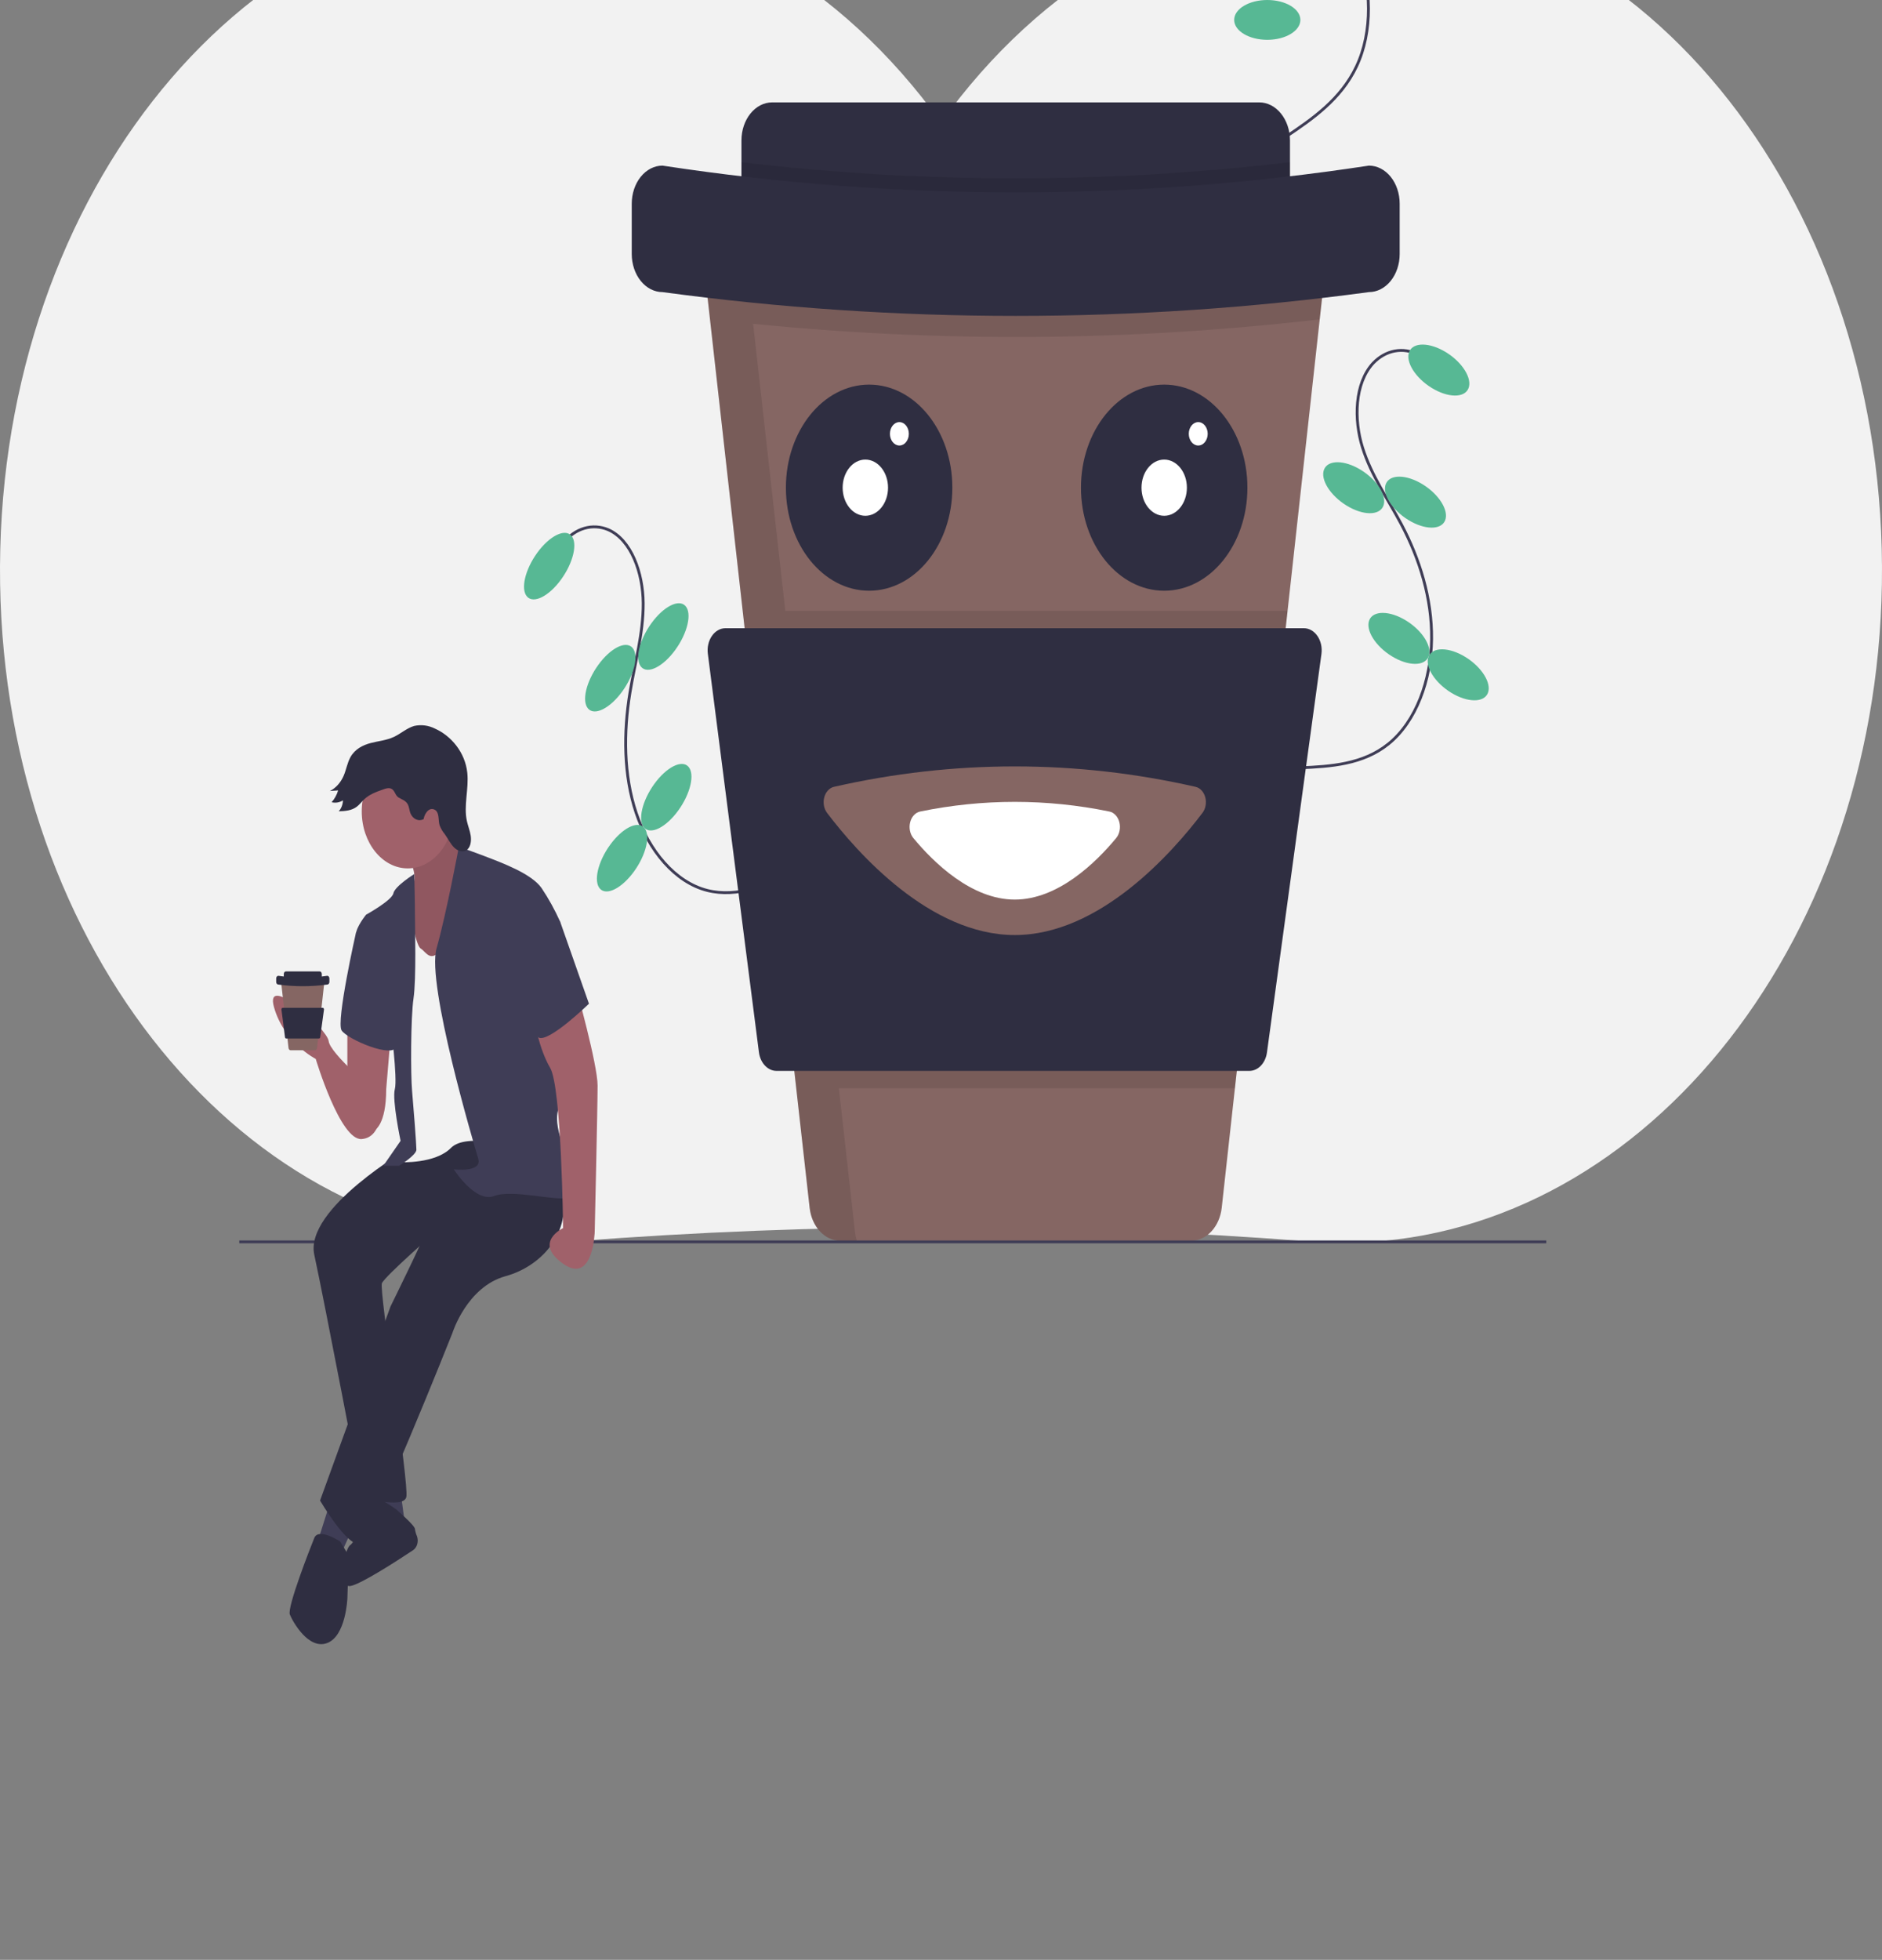 <svg width="663" height="690" viewBox="0 0 663 690" fill="none" xmlns="http://www.w3.org/2000/svg">
<rect x="0" y="0" width="663" height="690" fill="#808080" stroke="none"/>
<g clip-path="url(#clip0)">
<path d="M473.981 -35.798C417.352 -36.12 366.457 -5.541 331.5 43.176C296.543 -5.541 245.648 -36.12 189.019 -35.798C82.683 -35.193 -2.065 73.143 0.038 205.639C2.078 334.143 86.303 437.532 189.905 437.532C193.924 437.532 197.913 437.378 201.872 437.069C288.206 430.375 374.794 430.375 461.128 437.069C465.085 437.376 469.074 437.53 473.095 437.532C576.697 437.532 660.922 334.143 662.962 205.639C665.065 73.143 580.317 -35.193 473.981 -35.798Z" fill="#F2F2F2"/>
<path d="M438.033 -105C435.193 -104.801 432.453 -103.628 430.122 -101.61C427.79 -99.593 425.959 -96.811 424.833 -93.578C421.533 -83.704 425.783 -72.106 432.162 -64.906C438.542 -57.706 446.737 -53.59 454.183 -48.181C464.185 -40.915 473.172 -30.828 478.176 -17.881C483.18 -4.934 483.713 11.104 477.83 23.474C472.371 34.954 462.443 41.825 452.975 48.163" stroke="#3F3D56" stroke-miterlimit="10"/>
<path d="M446.442 14.018C452.882 14.018 458.103 10.88 458.103 7.009C458.103 3.138 452.882 0 446.442 0C440.002 0 434.781 3.138 434.781 7.009C434.781 10.88 440.002 14.018 446.442 14.018Z" fill="#57B894"/>
<path d="M499.655 124.896C497.04 123.512 494.164 123.057 491.351 123.582C488.538 124.107 485.899 125.591 483.729 127.869C477.227 134.899 476.869 147.626 479.999 157.585C483.128 167.544 488.992 175.737 493.72 184.679C500.07 196.688 504.499 210.666 504.333 225.017C504.166 239.368 498.884 254.028 489.173 261.874C480.159 269.156 468.799 269.851 458.041 270.321" stroke="#3F3D56" stroke-miterlimit="10"/>
<path d="M517.326 136.704C518.716 133.236 515.166 127.553 509.397 124.011C503.627 120.47 497.824 120.41 496.433 123.878C495.043 127.345 498.593 133.028 504.363 136.57C510.132 140.112 515.936 140.171 517.326 136.704Z" fill="#57B894"/>
<path d="M509.1 183.202C510.49 179.735 506.94 174.052 501.171 170.51C495.402 166.968 489.598 166.909 488.208 170.376C486.818 173.844 490.368 179.527 496.137 183.069C501.906 186.61 507.71 186.67 509.1 183.202Z" fill="#57B894"/>
<path d="M487.334 178.124C488.724 174.656 485.174 168.974 479.405 165.432C473.635 161.89 467.832 161.83 466.442 165.298C465.051 168.766 468.601 174.449 474.371 177.99C480.14 181.532 485.944 181.592 487.334 178.124Z" fill="#57B894"/>
<path d="M503.262 231.167C504.653 227.699 501.103 222.017 495.333 218.475C489.564 214.933 483.76 214.873 482.37 218.341C480.98 221.809 484.53 227.491 490.299 231.033C496.069 234.575 501.872 234.635 503.262 231.167Z" fill="#57B894"/>
<path d="M524.155 243.993C525.545 240.525 521.995 234.843 516.226 231.301C510.456 227.759 504.653 227.699 503.262 231.167C501.872 234.635 505.422 240.317 511.192 243.859C516.961 247.401 522.765 247.461 524.155 243.993Z" fill="#57B894"/>
<path d="M198.569 190.999C200.587 188.517 203.123 186.78 205.894 185.982C208.665 185.184 211.561 185.357 214.257 186.482C222.397 190.043 226.528 201.707 226.592 212.392C226.656 223.077 223.652 233.372 221.927 243.842C219.61 257.904 219.665 272.919 224.103 286.179C228.541 299.439 237.825 310.648 249.191 313.5C259.74 316.147 270.505 311.601 280.642 307.12" stroke="#3F3D56" stroke-miterlimit="10"/>
<path d="M197.679 203.999C201.983 198.071 203.586 191.167 201.259 188.58C198.933 185.993 193.557 188.701 189.253 194.63C184.949 200.558 183.346 207.461 185.672 210.048C187.999 212.636 193.375 209.927 197.679 203.999Z" fill="#57B894"/>
<path d="M219.2 243.45C223.504 237.522 225.107 230.618 222.781 228.031C220.454 225.444 215.078 228.152 210.774 234.081C206.47 240.009 204.867 246.912 207.194 249.5C209.52 252.087 214.896 249.378 219.2 243.45Z" fill="#57B894"/>
<path d="M237.912 228.782C242.216 222.854 243.819 215.95 241.493 213.363C239.166 210.776 233.79 213.484 229.486 219.413C225.182 225.341 223.579 232.244 225.905 234.832C228.232 237.419 233.608 234.71 237.912 228.782Z" fill="#57B894"/>
<path d="M238.94 285.355C243.244 279.426 244.847 272.523 242.52 269.936C240.194 267.349 234.818 270.057 230.514 275.985C226.21 281.914 224.607 288.817 226.933 291.404C229.26 293.992 234.636 291.283 238.94 285.355Z" fill="#57B894"/>
<path d="M223.353 306.823C227.657 300.895 229.26 293.992 226.933 291.404C224.607 288.817 219.231 291.526 214.927 297.454C210.623 303.382 209.02 310.286 211.346 312.873C213.673 315.46 219.049 312.752 223.353 306.823Z" fill="#57B894"/>
<path d="M466.752 95.797L464.919 112.43L453.592 215.062L435.041 383.136L430.397 425.217C430.043 428.429 428.76 431.374 426.787 433.505C424.813 435.637 422.282 436.811 419.662 436.811H295.958C293.342 436.812 290.815 435.642 288.842 433.517C286.869 431.392 285.584 428.455 285.223 425.249L280.499 383.136L261.635 215.062L250.108 112.356L248.255 95.83C248.041 93.932 248.159 91.999 248.6 90.161C249.041 88.324 249.796 86.625 250.812 85.179C251.829 83.734 253.085 82.574 254.494 81.78C255.904 80.986 257.434 80.575 258.983 80.575H456.017C457.564 80.576 459.092 80.986 460.5 81.778C461.907 82.57 463.162 83.727 464.178 85.168C465.195 86.61 465.951 88.305 466.395 90.138C466.839 91.971 466.96 93.901 466.752 95.797Z" fill="#856663"/>
<path d="M443.603 36.045H272.037C266.053 36.045 261.202 42.048 261.202 49.454V67.167C261.202 74.572 266.053 80.575 272.037 80.575H443.603C449.587 80.575 454.438 74.572 454.438 67.167V49.454C454.438 42.048 449.587 36.045 443.603 36.045Z" fill="#2F2E41"/>
<path opacity="0.1" d="M454.438 57.09V67.166C454.438 70.723 453.296 74.133 451.265 76.647C449.233 79.162 446.477 80.575 443.603 80.575H272.037C269.163 80.575 266.407 79.162 264.376 76.647C262.344 74.133 261.202 70.723 261.202 67.166V57.114C325.469 64.693 390.173 64.684 454.438 57.09Z" fill="black"/>
<path d="M306.179 207.979C322.372 207.979 335.498 191.734 335.498 171.695C335.498 151.657 322.372 135.412 306.179 135.412C289.987 135.412 276.861 151.657 276.861 171.695C276.861 191.734 289.987 207.979 306.179 207.979Z" fill="#2F2E41"/>
<path d="M410.127 207.979C426.319 207.979 439.446 191.734 439.446 171.695C439.446 151.657 426.319 135.412 410.127 135.412C393.935 135.412 380.808 151.657 380.808 171.695C380.808 191.734 393.935 207.979 410.127 207.979Z" fill="#2F2E41"/>
<path d="M304.847 181.591C309.263 181.591 312.843 177.16 312.843 171.695C312.843 166.23 309.263 161.8 304.847 161.8C300.431 161.8 296.851 166.23 296.851 171.695C296.851 177.16 300.431 181.591 304.847 181.591Z" fill="white"/>
<path d="M316.841 156.852C318.681 156.852 320.172 155.006 320.172 152.729C320.172 150.452 318.681 148.606 316.841 148.606C315.001 148.606 313.509 150.452 313.509 152.729C313.509 155.006 315.001 156.852 316.841 156.852Z" fill="white"/>
<path d="M410.127 181.591C414.543 181.591 418.123 177.16 418.123 171.695C418.123 166.23 414.543 161.8 410.127 161.8C405.711 161.8 402.131 166.23 402.131 171.695C402.131 177.16 405.711 181.591 410.127 181.591Z" fill="white"/>
<path d="M422.121 156.852C423.961 156.852 425.453 155.006 425.453 152.729C425.453 150.452 423.961 148.606 422.121 148.606C420.281 148.606 418.789 150.452 418.789 152.729C418.789 155.006 420.281 156.852 422.121 156.852Z" fill="white"/>
<path opacity="0.1" d="M466.136 89.233H466.137C466.134 89.223 466.13 89.213 466.127 89.204C465.842 88.281 465.475 87.399 465.033 86.576L465.032 86.574C464.901 86.331 464.763 86.096 464.62 85.865C464.573 85.787 464.524 85.711 464.475 85.635C464.059 84.99 463.597 84.394 463.094 83.853C462.981 83.732 462.868 83.613 462.752 83.498C462.621 83.369 462.49 83.242 462.354 83.12C462.185 82.968 462.01 82.825 461.833 82.684C461.693 82.574 461.553 82.465 461.41 82.363C461.187 82.204 460.96 82.054 460.729 81.914C460.618 81.848 460.506 81.786 460.393 81.724C460.172 81.603 459.946 81.49 459.717 81.387C459.625 81.346 459.534 81.3 459.44 81.262C459.123 81.131 458.799 81.018 458.468 80.923C458.388 80.9 458.305 80.883 458.223 80.862C457.953 80.793 457.679 80.737 457.401 80.693C457.301 80.677 457.201 80.661 457.099 80.648C456.743 80.605 456.384 80.575 456.018 80.575L456.017 80.575H258.983C257.436 80.581 255.908 80.996 254.501 81.793C253.095 82.589 251.841 83.748 250.826 85.192C249.81 86.635 249.055 88.331 248.612 90.165C248.168 91.999 248.047 93.93 248.255 95.827L248.567 98.615L250.108 112.356L250.11 112.356L261.636 215.062H261.635L276.766 349.879L285.225 425.248C285.585 428.453 286.869 431.39 288.842 433.515C290.814 435.64 293.341 436.811 295.956 436.811H301.826C301.536 435.874 301.331 434.9 301.217 433.906L295.519 383.136H435.041L453.592 215.062H276.656L265.314 114C331.759 120.668 398.548 120.143 464.919 112.43L466.752 95.797C466.996 93.58 466.784 91.322 466.136 89.233Z" fill="black"/>
<path d="M482.251 102.84C399.543 114.012 316.097 114.012 233.389 102.84C230.516 102.84 227.76 101.427 225.728 98.913C223.696 96.398 222.555 92.988 222.555 89.432V71.718C222.555 68.162 223.696 64.751 225.728 62.237C227.76 59.723 230.516 58.31 233.389 58.31C316.032 70.885 399.608 70.885 482.251 58.31C485.125 58.31 487.88 59.723 489.912 62.237C491.944 64.751 493.085 68.162 493.085 71.718V89.432C493.085 92.988 491.944 96.398 489.912 98.913C487.88 101.427 485.125 102.84 482.251 102.84Z" fill="#2F2E41"/>
<path d="M440.135 377.026H273.562C272.067 377.026 270.62 376.366 269.483 375.164C268.346 373.962 267.592 372.298 267.358 370.47L249.362 230.166C249.22 229.056 249.274 227.92 249.52 226.839C249.766 225.757 250.199 224.754 250.789 223.899C251.379 223.044 252.111 222.358 252.936 221.887C253.761 221.416 254.658 221.173 255.566 221.173H459.33C460.244 221.173 461.147 221.419 461.975 221.895C462.804 222.372 463.539 223.066 464.129 223.929C464.718 224.793 465.149 225.806 465.39 226.896C465.631 227.987 465.676 229.13 465.524 230.245L446.329 370.549C446.081 372.361 445.323 374.005 444.189 375.19C443.055 376.375 441.619 377.026 440.135 377.026Z" fill="#2F2E41"/>
<path d="M421.181 277.017C421.966 277.194 422.698 277.631 423.3 278.28C423.902 278.929 424.351 279.768 424.6 280.706C424.849 281.645 424.889 282.649 424.716 283.614C424.542 284.578 424.162 285.467 423.615 286.186C413.046 300.128 387.421 329.198 357.487 329.198C327.553 329.198 301.928 300.128 291.359 286.186C290.812 285.467 290.431 284.578 290.258 283.614C290.085 282.649 290.125 281.645 290.374 280.706C290.623 279.768 291.072 278.929 291.674 278.28C292.276 277.631 293.008 277.194 293.793 277.017C335.902 267.428 379.072 267.428 421.181 277.017H421.181Z" fill="#856663"/>
<path d="M390.802 285.711C391.614 285.871 392.373 286.306 392.996 286.969C393.62 287.632 394.082 288.495 394.332 289.464C394.582 290.433 394.61 291.468 394.413 292.455C394.216 293.442 393.801 294.342 393.215 295.055C386.058 303.691 372.738 316.713 357.487 316.713C342.236 316.713 328.916 303.691 321.759 295.055C321.173 294.342 320.758 293.442 320.561 292.455C320.364 291.468 320.392 290.433 320.642 289.464C320.892 288.495 321.354 287.632 321.978 286.969C322.601 286.306 323.36 285.871 324.172 285.711C346.231 281.177 368.743 281.177 390.802 285.711Z" fill="white"/>
<path d="M84.291 437.223H544.726" stroke="#3F3D56" stroke-miterlimit="10"/>
<path d="M122.373 360.9V384.097L131.999 397.89C131.999 397.89 136.052 396.009 136.052 383.47L137.571 365.289L122.373 360.9Z" fill="#A0616A"/>
<path d="M131.999 384.097C131.999 384.097 116.294 370.931 115.787 366.543C115.281 362.154 92.99 342.092 96.537 354.631C100.083 367.17 111.228 372.812 111.228 372.812C111.228 372.812 119.84 401.652 127.439 401.025C135.038 400.398 135.038 388.486 131.999 384.097Z" fill="#A0616A"/>
<path d="M141.118 525.161L142.637 536.446L134.531 533.938V525.161H141.118Z" fill="#3F3D56"/>
<path d="M139.598 531.43C139.598 531.43 130.229 524.562 129.848 527.683C129.466 530.803 125.413 542.715 123.386 543.969C121.36 545.223 118.827 559.016 123.386 558.389C126.918 557.904 139.87 549.52 145.531 545.764C146.228 545.299 146.755 544.521 147.002 543.591C147.25 542.66 147.199 541.647 146.862 540.761C146.53 540.001 146.301 539.179 146.184 538.327C146.184 537.073 139.598 531.43 139.598 531.43Z" fill="#2F2E41"/>
<path d="M144.157 404.16C144.157 404.16 107.175 425.476 110.721 441.777C114.268 458.077 127.439 527.042 127.439 527.042C127.439 527.042 142.131 531.43 143.144 527.042C144.157 522.653 133.519 454.316 134.532 451.808C135.545 449.3 154.289 432.999 154.289 432.999L192.791 412.937L176.58 394.128L144.157 404.16Z" fill="#2F2E41"/>
<path d="M116.294 528.922L111.734 543.343L119.84 547.731L124.906 536.445L116.294 528.922Z" fill="#3F3D56"/>
<path d="M143.651 301.34C143.651 301.34 148.21 308.863 144.664 312.625C141.118 316.387 143.651 330.18 143.651 330.18L148.21 345.853L166.448 341.465V315.76L165.435 303.221C165.435 303.221 156.316 292.563 155.303 284.412C154.289 276.262 143.651 301.34 143.651 301.34Z" fill="#A0616A"/>
<path opacity="0.1" d="M143.651 301.34C143.651 301.34 148.21 308.863 144.664 312.625C141.118 316.387 143.651 330.18 143.651 330.18L148.21 345.853L166.448 341.465V315.76L165.435 303.221C165.435 303.221 156.316 292.563 155.303 284.412C154.289 276.262 143.651 301.34 143.651 301.34Z" fill="black"/>
<path d="M174.047 399.144C174.047 399.144 150.237 431.745 150.237 432.999C150.237 434.253 137.571 459.958 137.571 459.958L112.748 528.296C112.748 528.296 122.373 544.596 126.426 543.342C130.479 542.089 159.355 469.362 159.355 469.362C159.355 469.362 164.421 453.062 178.1 449.3C191.778 445.538 202.417 432.372 197.351 417.326C192.285 402.279 174.047 399.144 174.047 399.144Z" fill="#2F2E41"/>
<path d="M143.651 305.729C152.604 305.729 159.862 296.746 159.862 285.666C159.862 274.586 152.604 265.604 143.651 265.604C134.697 265.604 127.439 274.586 127.439 285.666C127.439 296.746 134.697 305.729 143.651 305.729Z" fill="#A0616A"/>
<path d="M144.157 318.268C144.157 318.268 146.184 332.687 148.21 333.941C150.237 335.195 151.756 339.584 156.316 333.314C160.875 327.045 164.928 314.506 164.928 314.506L180.633 338.33L182.153 404.16C182.153 404.16 164.421 398.517 158.849 404.16C153.276 409.802 141.118 409.175 141.118 409.175L143.651 396.636L141.624 375.32L142.131 355.885L142.637 342.092L144.157 318.268Z" fill="#F2F2F2"/>
<path d="M145.942 307.715C145.942 307.715 139.091 311.998 138.585 314.506C138.078 317.014 128.959 322.029 128.959 322.029C128.959 322.029 125.413 326.418 125.413 328.926C125.413 331.434 137.571 360.273 137.571 360.273C137.571 360.273 140.104 379.709 139.091 383.47C138.078 387.232 141.118 401.652 141.118 401.652L135.038 410.429H140.611C140.611 410.429 146.69 406.667 146.69 404.787C146.69 402.906 145.677 389.74 145.17 384.097C144.664 378.455 144.664 358.392 145.677 351.496C146.69 344.599 146.184 326.418 146.184 322.029C146.184 317.641 145.942 307.715 145.942 307.715Z" fill="#3F3D56"/>
<path d="M161.635 298.195C161.635 298.195 163.915 298.832 170.501 301.34C177.086 303.848 187.219 307.609 190.765 312.625C193.254 316.334 195.459 320.322 197.351 324.537L195.324 369.677C195.324 369.677 199.377 379.082 198.87 384.097C198.364 389.113 194.311 389.74 197.351 400.398C200.39 411.056 206.469 420.46 200.897 421.714C195.324 422.968 180.633 418.579 174.047 421.087C167.461 423.595 159.862 411.683 159.862 411.683C159.862 411.683 169.994 412.937 168.474 407.921C166.954 402.906 150.236 346.48 153.783 333.941C157.329 321.402 161.635 298.195 161.635 298.195Z" fill="#3F3D56"/>
<path d="M127.946 325.791L125.413 328.299C125.413 328.299 118.321 359.646 120.347 362.781C122.373 365.916 138.585 372.812 139.598 368.424C140.611 364.035 127.946 325.791 127.946 325.791Z" fill="#3F3D56"/>
<path d="M202.923 347.734C202.923 347.734 210.522 374.693 210.522 382.216C210.522 389.74 209.509 433.626 209.509 433.626C209.509 433.626 209.003 452.435 198.364 444.911C187.725 437.388 198.364 432.372 198.364 432.372C198.364 432.372 197.857 382.843 193.804 375.947C189.752 369.05 188.232 359.019 188.232 359.019L202.923 347.734Z" fill="#A0616A"/>
<path d="M119.84 542.715C119.84 542.715 112.241 537.7 110.721 541.461C109.202 545.223 101.096 565.913 102.109 568.42C103.122 570.928 108.695 580.959 115.281 578.452C121.867 575.944 122.373 562.778 122.373 562.778L122.88 547.731L119.84 542.715Z" fill="#2F2E41"/>
<path d="M140.476 280.82C141.593 281.471 142.918 281.859 143.619 283.116C144.139 284.047 144.191 285.257 144.571 286.287C144.985 287.306 145.697 288.092 146.563 288.484C147.429 288.876 148.384 288.845 149.232 288.396C149.439 287.147 150.026 286.045 150.871 285.316C151.298 284.968 151.803 284.799 152.314 284.834C152.824 284.869 153.312 285.105 153.705 285.508C154.749 286.74 154.38 288.889 154.867 290.569C155.324 291.751 155.954 292.819 156.724 293.719C157.832 295.303 158.716 297.16 160.051 298.448C161.386 299.736 163.411 300.294 164.738 298.992C165.853 297.898 166.085 295.878 165.814 294.149C165.543 292.419 164.871 290.826 164.492 289.128C163.261 283.61 165.224 277.719 164.617 272.043C163.838 264.772 158.844 259.028 153.27 256.535C150.95 255.366 148.41 255.033 145.944 255.574C143.395 256.279 141.217 258.287 138.775 259.436C136.164 260.664 133.325 260.879 130.593 261.597C127.86 262.315 125.048 263.704 123.463 266.55C122.357 268.535 121.977 271 121.06 273.128C120.005 275.557 118.296 277.451 116.23 278.483L119.118 278.279C118.634 279.875 117.845 281.301 116.817 282.436C118.171 282.778 119.579 282.548 120.816 281.782C120.793 282.517 120.649 283.238 120.393 283.901C120.137 284.565 119.773 285.156 119.325 285.638C121.547 285.555 123.891 285.429 125.769 283.955C126.689 283.234 127.439 282.228 128.305 281.41C130.15 279.667 132.44 278.839 134.671 278.046C135.843 277.63 137.253 277.051 138.313 277.984C139.196 278.761 139.335 280.155 140.476 280.82Z" fill="#2F2E41"/>
<path d="M189.752 317.014L197.351 324.537L207.483 353.377C207.483 353.377 193.298 367.17 189.752 365.289C186.205 363.408 180.126 330.18 180.126 330.18L189.752 317.014Z" fill="#3F3D56"/>
<path d="M114.216 346.14L114.089 347.293L113.304 354.404L112.019 366.049L111.697 368.965C111.673 369.188 111.584 369.392 111.447 369.539C111.31 369.687 111.135 369.768 110.953 369.768H102.382C102.201 369.768 102.026 369.687 101.889 369.54C101.753 369.393 101.664 369.189 101.639 368.967L101.311 366.049L100.004 354.404L99.206 347.288L99.077 346.143C99.062 346.011 99.07 345.877 99.101 345.75C99.132 345.623 99.184 345.505 99.254 345.405C99.325 345.305 99.412 345.224 99.509 345.169C99.607 345.114 99.713 345.086 99.82 345.086H113.472C113.58 345.086 113.685 345.114 113.783 345.169C113.881 345.224 113.967 345.304 114.038 345.404C114.108 345.504 114.161 345.621 114.191 345.748C114.222 345.875 114.231 346.009 114.216 346.14Z" fill="#856663"/>
<path d="M112.612 342H100.725C100.31 342 99.974 342.416 99.974 342.929V344.157C99.974 344.67 100.31 345.086 100.725 345.086H112.612C113.027 345.086 113.363 344.67 113.363 344.157V342.929C113.363 342.416 113.027 342 112.612 342Z" fill="#2F2E41"/>
<path d="M115.29 346.629C109.56 347.403 103.778 347.403 98.047 346.629C97.949 346.629 97.851 346.605 97.76 346.558C97.669 346.511 97.586 346.443 97.516 346.356C97.447 346.27 97.391 346.168 97.354 346.055C97.316 345.942 97.296 345.822 97.296 345.7V344.472C97.296 344.226 97.376 343.99 97.516 343.815C97.657 343.641 97.848 343.543 98.047 343.543C103.773 344.415 109.564 344.415 115.29 343.543C115.489 343.543 115.68 343.641 115.821 343.815C115.962 343.99 116.041 344.226 116.041 344.472V345.7C116.041 345.946 115.962 346.182 115.821 346.356C115.68 346.531 115.489 346.629 115.29 346.629Z" fill="#2F2E41"/>
<path d="M112.372 365.626H100.831C100.727 365.626 100.627 365.58 100.548 365.497C100.469 365.414 100.417 365.299 100.401 365.172L99.154 355.45C99.144 355.374 99.148 355.295 99.165 355.22C99.182 355.145 99.212 355.076 99.253 355.016C99.294 354.957 99.344 354.909 99.402 354.877C99.459 354.844 99.521 354.827 99.584 354.827H113.702C113.765 354.827 113.828 354.844 113.885 354.877C113.943 354.91 113.994 354.959 114.034 355.018C114.075 355.078 114.105 355.148 114.122 355.224C114.139 355.3 114.142 355.379 114.131 355.456L112.801 365.177C112.784 365.303 112.731 365.417 112.653 365.499C112.574 365.581 112.475 365.626 112.372 365.626Z" fill="#2F2E41"/>
</g>
<defs>
<clipPath id="clip0">
<rect width="663" height="690" fill="white"/>
</clipPath>
</defs>
</svg>
